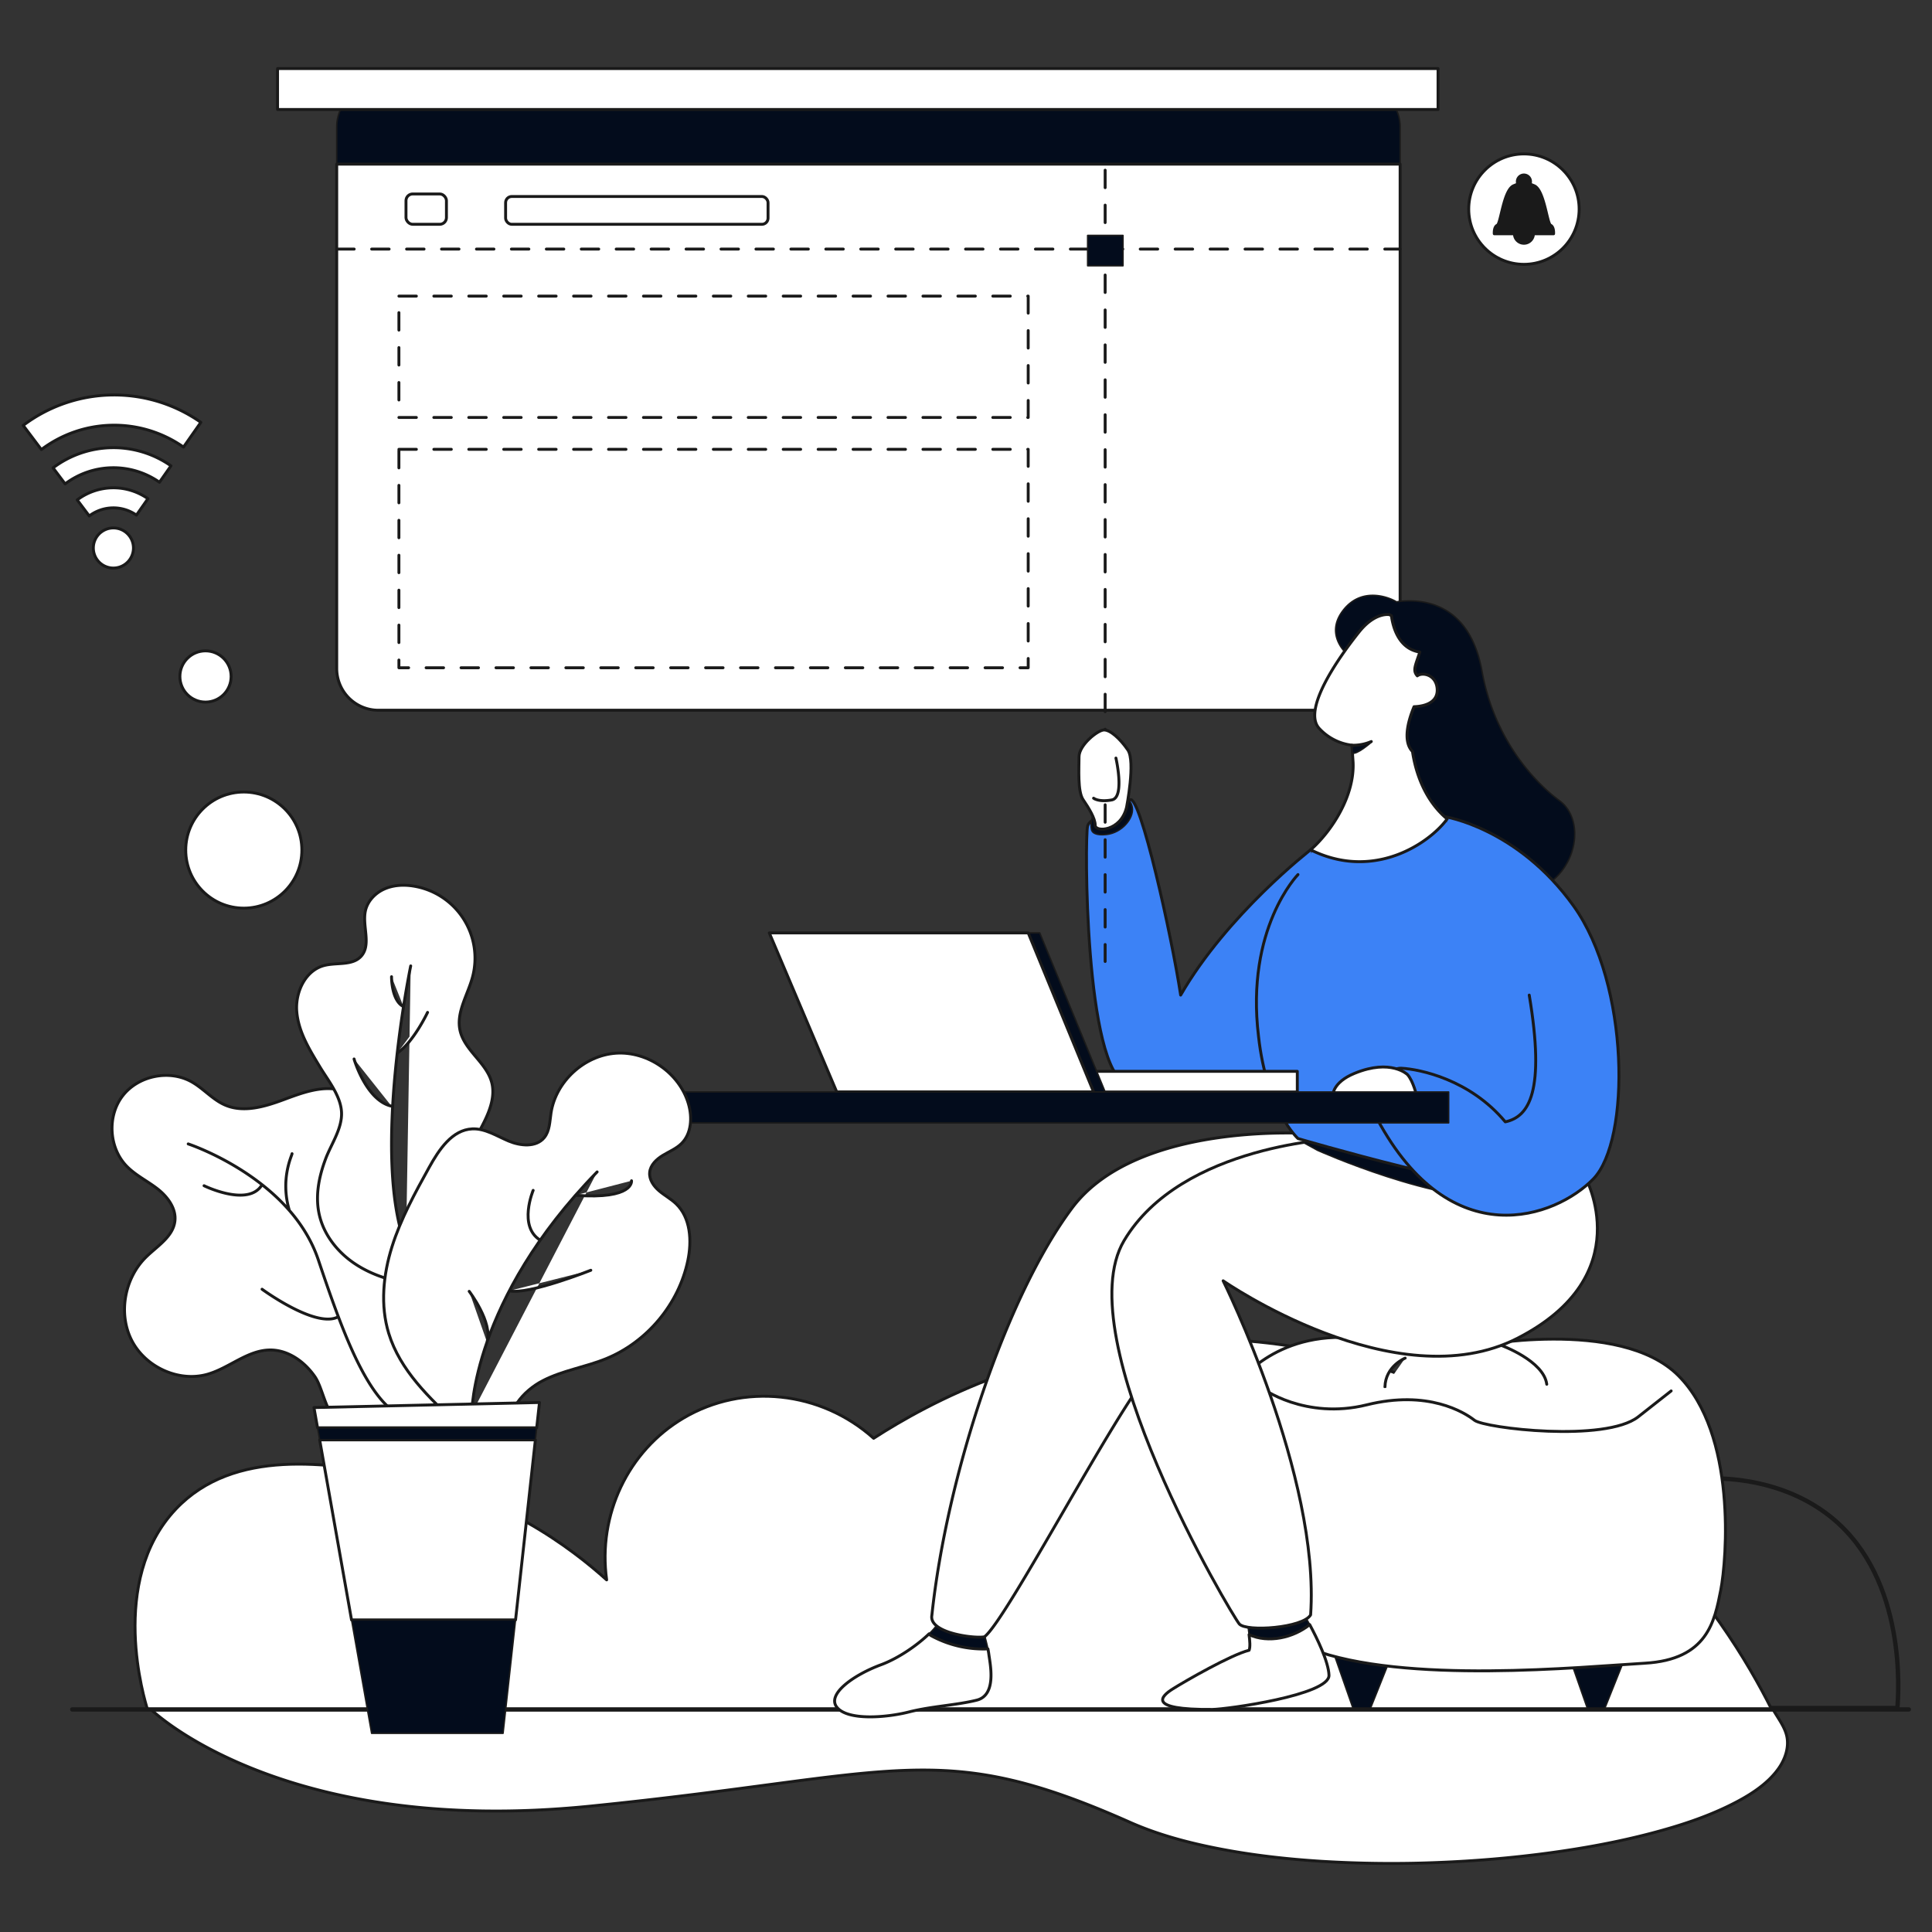 <svg xmlns="http://www.w3.org/2000/svg" viewBox="0 0 3000 3000" id="WebDesigner"><rect x="0" y="0" width="3000" height="3000" fill="#333333" stroke="none"/><g data-name="Layer 2" fill="#000000" class="color000000 svgShape"><g data-name="Layer 1" fill="#000000" class="color000000 svgShape"><rect width="3000" height="3000" fill="none"></rect><path fill="#ffffff" stroke="#1a1a1a" stroke-linecap="round" stroke-linejoin="round" stroke-width="4.521" d="M234.492,2654.423s202.555,198.512,681.933,150.172,539.078-107.896,838.131,25.008c42.586,18.926,88.456,31.236,134.537,40.365,53.97,10.691,108.944,16.89,163.98,20.329a1767.894,1767.894,0,0,0,177.62,1.866c58.703-2.241,117.321-7.136,175.457-15.024,53.063-7.2,105.86-16.832,157.492-30.342,42.478-11.115,84.736-24.72,123.724-44.086,27.896-13.856,56.423-31.358,74.153-56.257,10.473-14.707,16.828-33.214,12.938-50.838-3.194-14.47-13.945-28.182-21.275-41.192Z" class="colorffffff svgShape colorStroke1a1a1a svgStroke"></path><path fill="none" stroke="#1a1a1a" stroke-linecap="round" stroke-linejoin="round" stroke-width="6.781" d="M1589.131,2652.258H2946.21c2.026-23.818,14.39-198.515-99.903-293.967-128.583-107.386-378.115-81.599-544.634,112.794Q1945.402,2561.671,1589.131,2652.258Z" class="colorStroke1a1a1a svgStroke"></path><path fill="#ffffff" stroke="#1a1a1a" stroke-linecap="round" stroke-linejoin="round" stroke-width="4.521" d="M229.054,2654.423H2751.082c-37.204-74.098-103.702-185.537-216.712-292.28-67.371-63.635-304.18-280.446-662.7-282.668-247.056-1.531-430.992,99.586-515.084,153.897-82.258-73.799-202.449-86.17-295.231-31.407C975.395,2252.7,927.992,2352.189,942.006,2453.225c-54.161-48.704-166.351-135.177-329.779-163.319-99.205-17.083-248.254-42.748-339.202,53.393C167.207,2455.16,225.039,2642.067,229.054,2654.423Z" class="colorffffff svgShape colorStroke1a1a1a svgStroke"></path><path fill="#030c1c" stroke="#1a1a1a" stroke-linecap="round" stroke-linejoin="round" stroke-width="2.26" d="M2174.098,197.136v57.716H522.855V197.136a64.757,64.757,0,0,1,64.765-64.765H2109.311A64.762,64.762,0,0,1,2174.098,197.136Z" class="color1c0311 svgShape colorStroke1a1a1a svgStroke"></path><path fill="#ffffff" stroke="#1a1a1a" stroke-linecap="round" stroke-linejoin="round" stroke-width="4.521" d="M2174.098,254.852v783.238a64.762,64.762,0,0,1-64.787,64.765H587.62a64.757,64.757,0,0,1-64.765-64.765V254.852Z" class="colorffffff svgShape colorStroke1a1a1a svgStroke"></path><rect width="1802.009" height="63.6" x="430.98" y="106.455" fill="#ffffff" stroke="#1a1a1a" stroke-linecap="round" stroke-linejoin="round" stroke-width="4.521" class="colorffffff svgShape colorStroke1a1a1a svgStroke"></rect><line x1="522.847" x2="2174.1" y1="386.767" y2="386.767" fill="none" stroke="#1a1a1a" stroke-dasharray="27.124" stroke-linecap="round" stroke-linejoin="round" stroke-width="4.521" class="colorStroke1a1a1a svgStroke"></line><rect width="977.163" height="188.445" x="619.425" y="459.79" fill="none" stroke="#1a1a1a" stroke-dasharray="27.124" stroke-linecap="round" stroke-linejoin="round" stroke-width="4.521" class="colorStroke1a1a1a svgStroke"></rect><rect width="977.163" height="339.202" x="619.425" y="697.702" fill="none" stroke="#1a1a1a" stroke-dasharray="27.124" stroke-linecap="round" stroke-linejoin="round" stroke-width="4.521" class="colorStroke1a1a1a svgStroke"></rect><line x1="1716.073" x2="1716.073" y1="264.278" y2="1499.882" fill="none" stroke="#1a1a1a" stroke-dasharray="27.124" stroke-linecap="round" stroke-linejoin="round" stroke-width="4.521" class="colorStroke1a1a1a svgStroke"></line><rect width="54.963" height="47.111" x="1688.853" y="365.567" fill="#030c1c" stroke="#1a1a1a" stroke-linecap="round" stroke-linejoin="round" stroke-width="2.26" class="color1c0311 svgShape colorStroke1a1a1a svgStroke"></rect><line x1="112.193" x2="2964" y1="2654.423" y2="2654.423" fill="none" stroke="#1a1a1a" stroke-linecap="round" stroke-linejoin="round" stroke-width="6.781" class="colorStroke1a1a1a svgStroke"></line><polygon fill="#030c1c" stroke="#1a1a1a" stroke-linecap="round" stroke-linejoin="round" stroke-width="2.26" points="2436.461 2571.614 2464.656 2652.258 2492.137 2652.258 2524.33 2571.614 2436.461 2571.614" class="color1c0311 svgShape colorStroke1a1a1a svgStroke"></polygon><polygon fill="#030c1c" stroke="#1a1a1a" stroke-linecap="round" stroke-linejoin="round" stroke-width="2.26" points="2072.584 2571.614 2100.779 2652.258 2128.26 2652.258 2160.453 2571.614 2072.584 2571.614" class="color1c0311 svgShape colorStroke1a1a1a svgStroke"></polygon><path fill="#ffffff" stroke="#1a1a1a" stroke-linecap="round" stroke-linejoin="round" stroke-width="4.521" d="M2285.597 2091.125s229.275-46.311 320.357 44.767 75.378 285.583 65.956 333.438-20.415 107.721-117.778 113.293-373.75 33.358-519.01-22.215c-95.008-101.884-111.759-413.618-111.759-413.618s61.768-86.415 195.774-67.438S2285.597 2091.125 2285.597 2091.125zM2330.897 2088.955s66.197 23.892 70.908 60.5M2181.952 2108.878s-30.622 12.35-31.408 44.767" class="colorffffff svgShape colorStroke1a1a1a svgStroke"></path><path fill="#ffffff" stroke="#1a1a1a" stroke-linecap="round" stroke-linejoin="round" stroke-width="4.521" d="M1958.173,2153.645c0,2.316,69.123,51.372,164.105,27.786s151.542,11.578,167.245,23.927,203.364,34.733,254.401-5.403l51.037-40.136" class="colorffffff svgShape colorStroke1a1a1a svgStroke"></path><path fill="#030c1c" stroke="#1a1a1a" stroke-linecap="round" stroke-linejoin="round" stroke-width="2.26" d="M2393.418,1378.459,2326.428,1346.01s-44.3-33.748-86.486-65.514a112.08,112.08,0,0,0,7.181-8.812c-37.603-31.347-49.896-78.114-53.817-104.704-15.178-15.795-7.181-46.569,2.379-69.611,21.588-.793,38.485-9.428,35.731-29.849-2.754-20.399-23.152-23.946-30.62-18.064-7.468-8.239-3.15-15.685,3.921-36.898-33.837-5.199-42.119-40.974-44.124-56.46-1.917-1.057-2.974-1.63-2.974-1.63s-21.985-4.714-47.12,26.677c-5.97,7.468-14.187,18.108-22.888,30.422-9.803-11.191-24.232-35.246-1.983-63.906,30.884-39.784,76.947-17.271,82.719-13.086,42.912-6.3,114.11,3.128,132.944,107.832,18.857,104.681,80.626,171.693,120.41,200.992C2461.488,1272.72,2449.966,1350.196,2393.418,1378.459Z" class="color1c0311 svgShape colorStroke1a1a1a svgStroke"></path><path fill="#3c82f6" stroke="#1a1a1a" stroke-linecap="round" stroke-linejoin="round" stroke-width="4.521" d="M2035.121,1319.572s-129.556,100.215-201.794,225.597c-14.133-92.9-62.815-311.183-78.519-303.331-34.548,31.408-61.245,25.126-65.956,40.83s-4.711,380.032,61.245,400.446,299.942,9.422,299.942,9.422l23.849-95.793" class="color54cafa svgShape colorStroke1a1a1a svgStroke"></path><path fill="#030c1c" stroke="#1a1a1a" stroke-linecap="round" stroke-linejoin="round" stroke-width="2.26" d="M1694.822 1287.526s-.403 10.866 23.364 8.247 42.499-24.976 40.082-41.492-18.329-19.739-29.407-16.113S1689.384 1261.151 1694.822 1287.526zM2033.706 2522.656c-5.376-10.02-9.316-16.664-9.316-16.664s-82.183 11.516-85.638 13.087c-1.771.805-.407 9.451.781 19.097C1969.424 2552.124 2008.859 2542.926 2033.706 2522.656z" class="color1c0311 svgShape colorStroke1a1a1a svgStroke"></path><path fill="#ffffff" stroke="#1a1a1a" stroke-linecap="round" stroke-linejoin="round" stroke-width="4.521" d="M2033.706,2522.656c-24.847,20.269-64.282,29.467-94.173,15.52,1.129,9.172,2.098,19.247.057,24.35-27.743,6.805-98.934,47.635-118.825,60.198-16.458,10.395-42.575,32.617,62.03,31.669,21.823-.198,181.902-22.247,180.855-53.131C2062.939,2580.286,2045.089,2543.872,2033.706,2522.656Z" class="colorffffff svgShape colorStroke1a1a1a svgStroke"></path><path fill="#030c1c" stroke="#1a1a1a" stroke-linecap="round" stroke-linejoin="round" stroke-width="2.26" d="M1445.422,2539.596a169.495,169.495,0,0,0,88.633,20.794,269.906,269.906,0,0,0-6.95-26.654s-46.064-18.321-69.097-16.751c-1.049,4.37-6.725,11.664-15.378,20.019A11.199,11.199,0,0,0,1445.422,2539.596Z" class="color1c0311 svgShape colorStroke1a1a1a svgStroke"></path><path fill="#ffffff" stroke="#1a1a1a" stroke-linecap="round" stroke-linejoin="round" stroke-width="4.521" d="M1534.054 2560.39a169.495 169.495 0 01-88.633-20.794 11.199 11.199 0 01-2.793-2.592c-17.26 16.666-46.415 37.571-74.657 48.031-42.4 15.704-85.324 46.065-68.05 66.48s76.425 15.704 111.497 6.805c35.072-8.899 73.808-10.469 105.215-18.321 31.408-7.852 20.938-55.487 18.845-71.191C1535.114 2566.073 1534.618 2563.226 1534.054 2560.39zM2040.618 1760.587s-273.246-21.985-375.844 115.161-194.727 415.627-217.759 632.339c-5.235 28.267 68.05 36.642 81.66 33.501 34.548-26.173 205.196-353.859 258.589-412.486s123.013-225.349 123.013-225.349l225.502-32.978-32.318-111.484" class="colorffffff svgShape colorStroke1a1a1a svgStroke"></path><path fill="#ffffff" stroke="#1a1a1a" stroke-linecap="round" stroke-linejoin="round" stroke-width="4.521" d="M2461.479,1827.59s84.8,152.85-104.692,250.214-457.504-88.988-457.504-88.988,150.756,303.606,135.838,518.748c-11.778,20.415-99.719,26.696-110.712,14.133s-268.535-444.417-179.023-595.173,336.061-158.608,336.061-158.608Z" class="colorffffff svgShape colorStroke1a1a1a svgStroke"></path><path fill="#030c1c" stroke="#1a1a1a" stroke-linecap="round" stroke-linejoin="round" stroke-width="2.26" d="M2045.961,1786.226s187.908,84.405,298.099,73.048,93.458-39.746,93.458-39.746L2045.961,1757.222l-22.25,16.779Z" class="color1c0311 svgShape colorStroke1a1a1a svgStroke"></path><path fill="#3c82f6" stroke="#1a1a1a" stroke-linecap="round" stroke-linejoin="round" stroke-width="4.521" d="M2015.491,1358.047s-81.66,83.23-61.245,251.261c12.563,114.638,61.245,158.608,61.245,158.608s304.653,89.512,373.75,78.519,53.843-69.097,55.973-119.349-47.336-392.595-122.715-424.002-106.001-37.689-106.001-37.689l-120.919,34.548-57.238,21.194" class="color54cafa svgShape colorStroke1a1a1a svgStroke"></path><path fill="#3c82f6" stroke="#1a1a1a" stroke-linecap="round" stroke-linejoin="round" stroke-width="4.521" d="M2242.911,1267.996s113.352,17.028,200.508,138.733,88.726,364.328,30.622,424.002-220.638,120.134-335.276-92.652c-12.563-46.326,17.274-80.874,37.689-79.304,28.267,1.57,106.001,17.274,160.964,83.23,36.904-7.852,62.292-46.877,37.166-196.834" class="color54cafa svgShape colorStroke1a1a1a svgStroke"></path><path fill="#ffffff" stroke="#1a1a1a" stroke-linecap="round" stroke-linejoin="round" stroke-width="4.521" d="M2185.485,1668.589s-25.464-25.126-82.025-1.963c-34.576,14.133-33.79,34.156-33.79,34.156l130.341,1.57S2194.515,1678.404,2185.485,1668.589Z" class="colorffffff svgShape colorStroke1a1a1a svgStroke"></path><rect width="335.014" height="32.065" x="1679.43" y="1663.552" fill="#ffffff" stroke="#1a1a1a" stroke-linecap="round" stroke-linejoin="round" stroke-width="4.521" class="colorffffff svgShape colorStroke1a1a1a svgStroke"></rect><polygon fill="#030c1c" stroke="#1a1a1a" stroke-linecap="round" stroke-linejoin="round" stroke-width="2.26" points="1716.073 1695.499 1698.119 1695.499 1596.588 1448.599 1614.52 1448.599 1716.073 1695.499" class="color1c0311 svgShape colorStroke1a1a1a svgStroke"></polygon><polygon fill="#ffffff" stroke="#1a1a1a" stroke-linecap="round" stroke-linejoin="round" stroke-width="4.521" points="1698.119 1695.499 1299.264 1695.499 1194.56 1448.599 1596.588 1448.599 1698.119 1695.499" class="colorffffff svgShape colorStroke1a1a1a svgStroke"></polygon><rect width="1210.762" height="47.958" x="1038.716" y="1695.617" fill="#030c1c" stroke="#1a1a1a" stroke-linecap="round" stroke-linejoin="round" stroke-width="2.26" class="color1c0311 svgShape colorStroke1a1a1a svgStroke"></rect><path fill="#ffffff" stroke="#1a1a1a" stroke-linecap="round" stroke-linejoin="round" stroke-width="4.521" d="M1749.312,1253.616s14.133-71.452,1.963-89.119-27.089-31.015-36.904-31.015-38.867,23.556-38.867,41.615-2.356,53.765,6.282,66.535,18.845,28.866,18.845,39.858S1740.283,1291.305,1749.312,1253.616Z" class="colorffffff svgShape colorStroke1a1a1a svgStroke"></path><path fill="#ffffff" stroke="#1a1a1a" stroke-linecap="round" stroke-linejoin="round" stroke-width="4.521" d="M1732.823 1177.138s14.091 61.176-6.382 64.963-28.321-2.658-28.321-2.658M2193.308 1166.981c-15.178-15.795-7.181-46.569 2.379-69.611 21.588-.793 38.485-9.428 35.731-29.849-2.754-20.399-23.152-23.946-30.62-18.064-7.468-8.239-3.15-15.685 3.921-36.898-33.837-5.199-42.119-40.974-44.124-56.46-1.917-1.057-2.974-1.63-2.974-1.63s-21.985-4.714-47.12 26.677c-5.97 7.468-14.187 18.108-22.888 30.422-27.933 39.52-60.69 96.2-39.145 119.551a82.544 82.544 0 0050.755 26.06l1.85 26.567c2.357 52.605-33.748 107.567-65.955 135.83 90.781 45.027 171.451-1.96 204.825-39.079a112.08 112.08 0 007.181-8.812C2209.521 1240.337 2197.229 1193.57 2193.308 1166.981z" class="colorffffff svgShape colorStroke1a1a1a svgStroke"></path><path fill="#030c1c" stroke="#1a1a1a" stroke-linecap="round" stroke-linejoin="round" stroke-width="2.26" d="M2128.919,1152.93s-22.29,19.643-29.273,16.421V1159.145Z" class="color1c0311 svgShape colorStroke1a1a1a svgStroke"></path><path fill="#ffffff" stroke="#1a1a1a" stroke-linecap="round" stroke-linejoin="round" stroke-width="4.521" d="M2129.344 1151.455a70.781 70.781 0 01-30.122 5.723M488.137 2136.433c-15.95-22.587-41.244-40.422-68.893-40.168-34.819.319-63.133 27.832-96.57 37.549-44.95 13.062-97.08-10.968-118.281-52.7s-10.868-96.52 22.556-129.291c17.345-17.007 41.625-31.365 44.6-55.474 2.43-19.694-11.168-37.947-26.791-50.181s-34.02-21.001-47.893-35.189c-27.842-28.476-30.736-77.815-6.414-109.35s72.778-41.27 107.392-21.575c18.326 10.427 32.471 27.639 51.859 35.927 28.161 12.038 60.51 2.735 89.239-7.877s59.297-22.66 89.101-15.609a73.027 73.027 0 0142.696 113.391c-13.01 18.292-35.301 32.717-36.285 55.142-1.003 22.854 22.054 40.078 44.504 44.472s45.802.47 68.42 3.888 46.694 18.109 48.658 40.9c3.062 35.527-47.602 59.071-43.423 94.484 1.944 16.476 15.403 28.735 25.619 41.806 12.087 15.464 20.485 34.301 21.112 53.918s-7.21 39.903-22.63 52.047c-19.441 15.311-46.375 15.546-71.118 15.085-21.28-.397-62.663 7.334-81.769-3.52C505.233 2193.542 501.257 2153.926 488.137 2136.433z" class="colorffffff svgShape colorStroke1a1a1a svgStroke"></path><path fill="#ffffff" stroke="#1a1a1a" stroke-linecap="round" stroke-linejoin="round" stroke-width="4.521" d="M460.804 1570.82c-2.446-29.883 13.087-63.534 42.008-71.442 19.533-5.341 43.913.582 57.707-14.243 16.531-17.766 1.77-46.832 6.843-70.564 3.213-15.03 14.859-27.443 28.836-33.835s29.997-7.275 45.187-4.94a113.416 113.416 0 0192.32 141.457c-7.436 27.749-25.543 54.707-19.376 82.766 6.86 31.214 41.403 50.178 49.268 81.154 5.179 20.396-2.366 41.795-11.679 60.666s-20.689 37.331-23.847 58.136c-4.009 26.414 5.725 52.689 13.259 78.322s12.705 54.391.492 78.153c-9.52 18.524-28.562 30.909-48.749 36.034s-41.498 3.715-62.008.099c-29.482-5.198-58.535-15.087-83.025-32.305s-44.169-42.224-51.573-71.231c-7.698-30.158-1.524-61.254 9.248-89.828 8.541-22.656 25.704-46.717 24.616-71.884-1.114-25.772-21.097-49.907-33.831-71.067C480.618 1629.878 463.381 1602.296 460.804 1570.82zM292.263 1776.291s159.132 52.346 202.055 180.07 85.447 243.084 150.959 249.256M453.488 1791.471c0 2.617-18.792 39.094-4.161 88.12M406.936 2001.902s84.08 61.828 118.447 42.692M316.865 1841.2s69.167 33.935 90.07-1.615M637.746 1499.882s-61.768 296.3-7.328 435.54M663.919 1572.049s-21.953 46.599-47.095 63.129M549.805 1644.379c1.047 4.188 20.046 64.887 58.181 73.273M607.986 1516.655s-.472 37 18.596 46.422" class="colorffffff svgShape colorStroke1a1a1a svgStroke"></path><path fill="#ffffff" stroke="#1a1a1a" stroke-linecap="round" stroke-linejoin="round" stroke-width="4.521" d="M790.932 2226.46c-5.944-34.236 20.915-66.45 51.761-82.448s66.143-21.105 98.329-34.199c63.749-25.935 112.962-84.937 127.036-152.306 6.43-30.778 4.367-66.648-18.367-88.368-8.009-7.652-17.986-12.932-26.393-20.144s-15.497-17.463-14.484-28.493c1.053-11.464 10.463-20.373 20.295-26.36s20.868-10.368 29.064-18.451c15.644-15.428 16.973-40.712 10.801-61.798-13.874-47.399-63.149-81.803-112.426-78.495s-93.513 43.987-100.928 92.814c-2.016 13.274-1.979 27.92-10.506 38.291-12.671 15.411-37.1 12.984-55.481 5.227s-36.254-19.63-56.187-18.791c-31.326 1.319-51.848 32.262-67.011 59.705-22.005 39.825-44.155 79.985-57.794 123.393s-18.34 90.832-5.041 134.345c17.503 57.269 63.243 100.728 107.189 141.407C737.139 2207.593 767.964 2212.88 790.932 2226.46zM732.492 2195.058s0-175.882 194.727-375.32M980.612 1833.479s4.301 29.381-86.968 22.542M827.893 1848.397s-23.642 56.08 10.949 77.311M917.404 1972.457s-97.201 38.695-126.531 31.91M728.566 2005.166s37.17 48.628 27.623 78.856" class="colorffffff svgShape colorStroke1a1a1a svgStroke"></path><polygon fill="#ffffff" stroke="#1a1a1a" stroke-linecap="round" stroke-linejoin="round" stroke-width="4.521" points="837.708 2177.784 487.513 2185.636 493.071 2217.043 833.387 2217.043 837.708 2177.784" class="colorffffff svgShape colorStroke1a1a1a svgStroke"></polygon><polygon fill="#ffffff" stroke="#1a1a1a" stroke-linecap="round" stroke-linejoin="round" stroke-width="4.521" points="496.388 2235.791 545.869 2515.416 800.551 2515.416 831.324 2235.791 496.388 2235.791" class="colorffffff svgShape colorStroke1a1a1a svgStroke"></polygon><polygon fill="#030c1c" stroke="#1a1a1a" stroke-linecap="round" stroke-linejoin="round" stroke-width="2.26" points="833.387 2217.044 493.071 2217.044 496.388 2235.791 831.324 2235.791 833.387 2217.044" class="color1c0311 svgShape colorStroke1a1a1a svgStroke"></polygon><polygon fill="#030c1c" stroke="#1a1a1a" stroke-linecap="round" stroke-linejoin="round" stroke-width="2.26" points="545.869 2515.415 577.025 2691.488 781.174 2691.488 800.551 2515.415 545.869 2515.415" class="color1c0311 svgShape colorStroke1a1a1a svgStroke"></polygon><rect width="62.815" height="47.111" x="630.418" y="301.182" fill="#ffffff" stroke="#1a1a1a" stroke-linecap="round" stroke-linejoin="round" stroke-width="4.521" rx="10.421" class="colorffffff svgShape colorStroke1a1a1a svgStroke"></rect><rect width="407.513" height="43.185" x="785.1" y="305.108" fill="#ffffff" stroke="#1a1a1a" stroke-linecap="round" stroke-linejoin="round" stroke-width="4.521" rx="9.553" class="colorffffff svgShape colorStroke1a1a1a svgStroke"></rect><circle cx="378.583" cy="1320.006" r="90.187" fill="#ffffff" stroke="#1a1a1a" stroke-linecap="round" stroke-linejoin="round" stroke-width="4.521" class="colorffffff svgShape colorStroke1a1a1a svgStroke"></circle><circle cx="319.104" cy="1050.42" r="39.78" fill="#ffffff" stroke="#1a1a1a" stroke-linecap="round" stroke-linejoin="round" stroke-width="4.521" class="colorffffff svgShape colorStroke1a1a1a svgStroke"></circle><circle cx="2366.351" cy="324.738" r="85.746" fill="#ffffff" stroke="#1a1a1a" stroke-linecap="round" stroke-linejoin="round" stroke-width="4.521" class="colorffffff svgShape colorStroke1a1a1a svgStroke"></circle><path fill="#1a1a1a" stroke="#1a1a1a" stroke-linecap="round" stroke-linejoin="round" stroke-width="4.521" d="M2412.407 362.994h-92.111s-.855-10.66 4.686-13.226c5.552-2.554 9.805-54.999 25.596-61.395 2.463-1.003 4.538-1.847 6.293-2.554a10.045 10.045 0 01-.764-3.842 10.238 10.238 0 1119.724 3.842c1.744.707 3.831 1.55 6.293 2.554 15.779 6.396 20.043 58.842 25.584 61.395C2413.25 352.334 2412.407 362.994 2412.407 362.994zM2381.088 362.994a14.742 14.742 0 01-29.484 0z" class="color1a1a1a svgShape colorStroke1a1a1a svgStroke"></path><line x1="1716.073" x2="1716.073" y1="1249.649" y2="1492.962" fill="none" stroke="#1a1a1a" stroke-dasharray="27.124" stroke-linecap="round" stroke-linejoin="round" stroke-width="4.521" class="colorStroke1a1a1a svgStroke"></line><path fill="#ffffff" stroke="#1a1a1a" stroke-linecap="round" stroke-linejoin="round" stroke-width="4.521" d="M265.487,723.337l-17.874,25.506a124.6,124.6,0,0,0-146.486,2.547L82.393,726.508A155.685,155.685,0,0,1,265.487,723.337Z" class="colorffffff svgShape colorStroke1a1a1a svgStroke"></path><path fill="#ffffff" stroke="#1a1a1a" stroke-linecap="round" stroke-linejoin="round" stroke-width="4.521" d="M311.881 655.804l-26.932 38.432a187.744 187.744 0 00-220.72 3.838L36 660.582A234.581 234.581 0 01311.881 655.804zM229.731 774.367l-17.891 25.533a62.252 62.252 0 00-73.234 1.265l-18.734-24.892A93.433 93.433 0 01229.731 774.367zM205.867 860.047a31.151 31.151 0 11-48.527-34h.009a31.145 31.145 0 0148.518 34z" class="colorffffff svgShape colorStroke1a1a1a svgStroke"></path></g></g></svg>